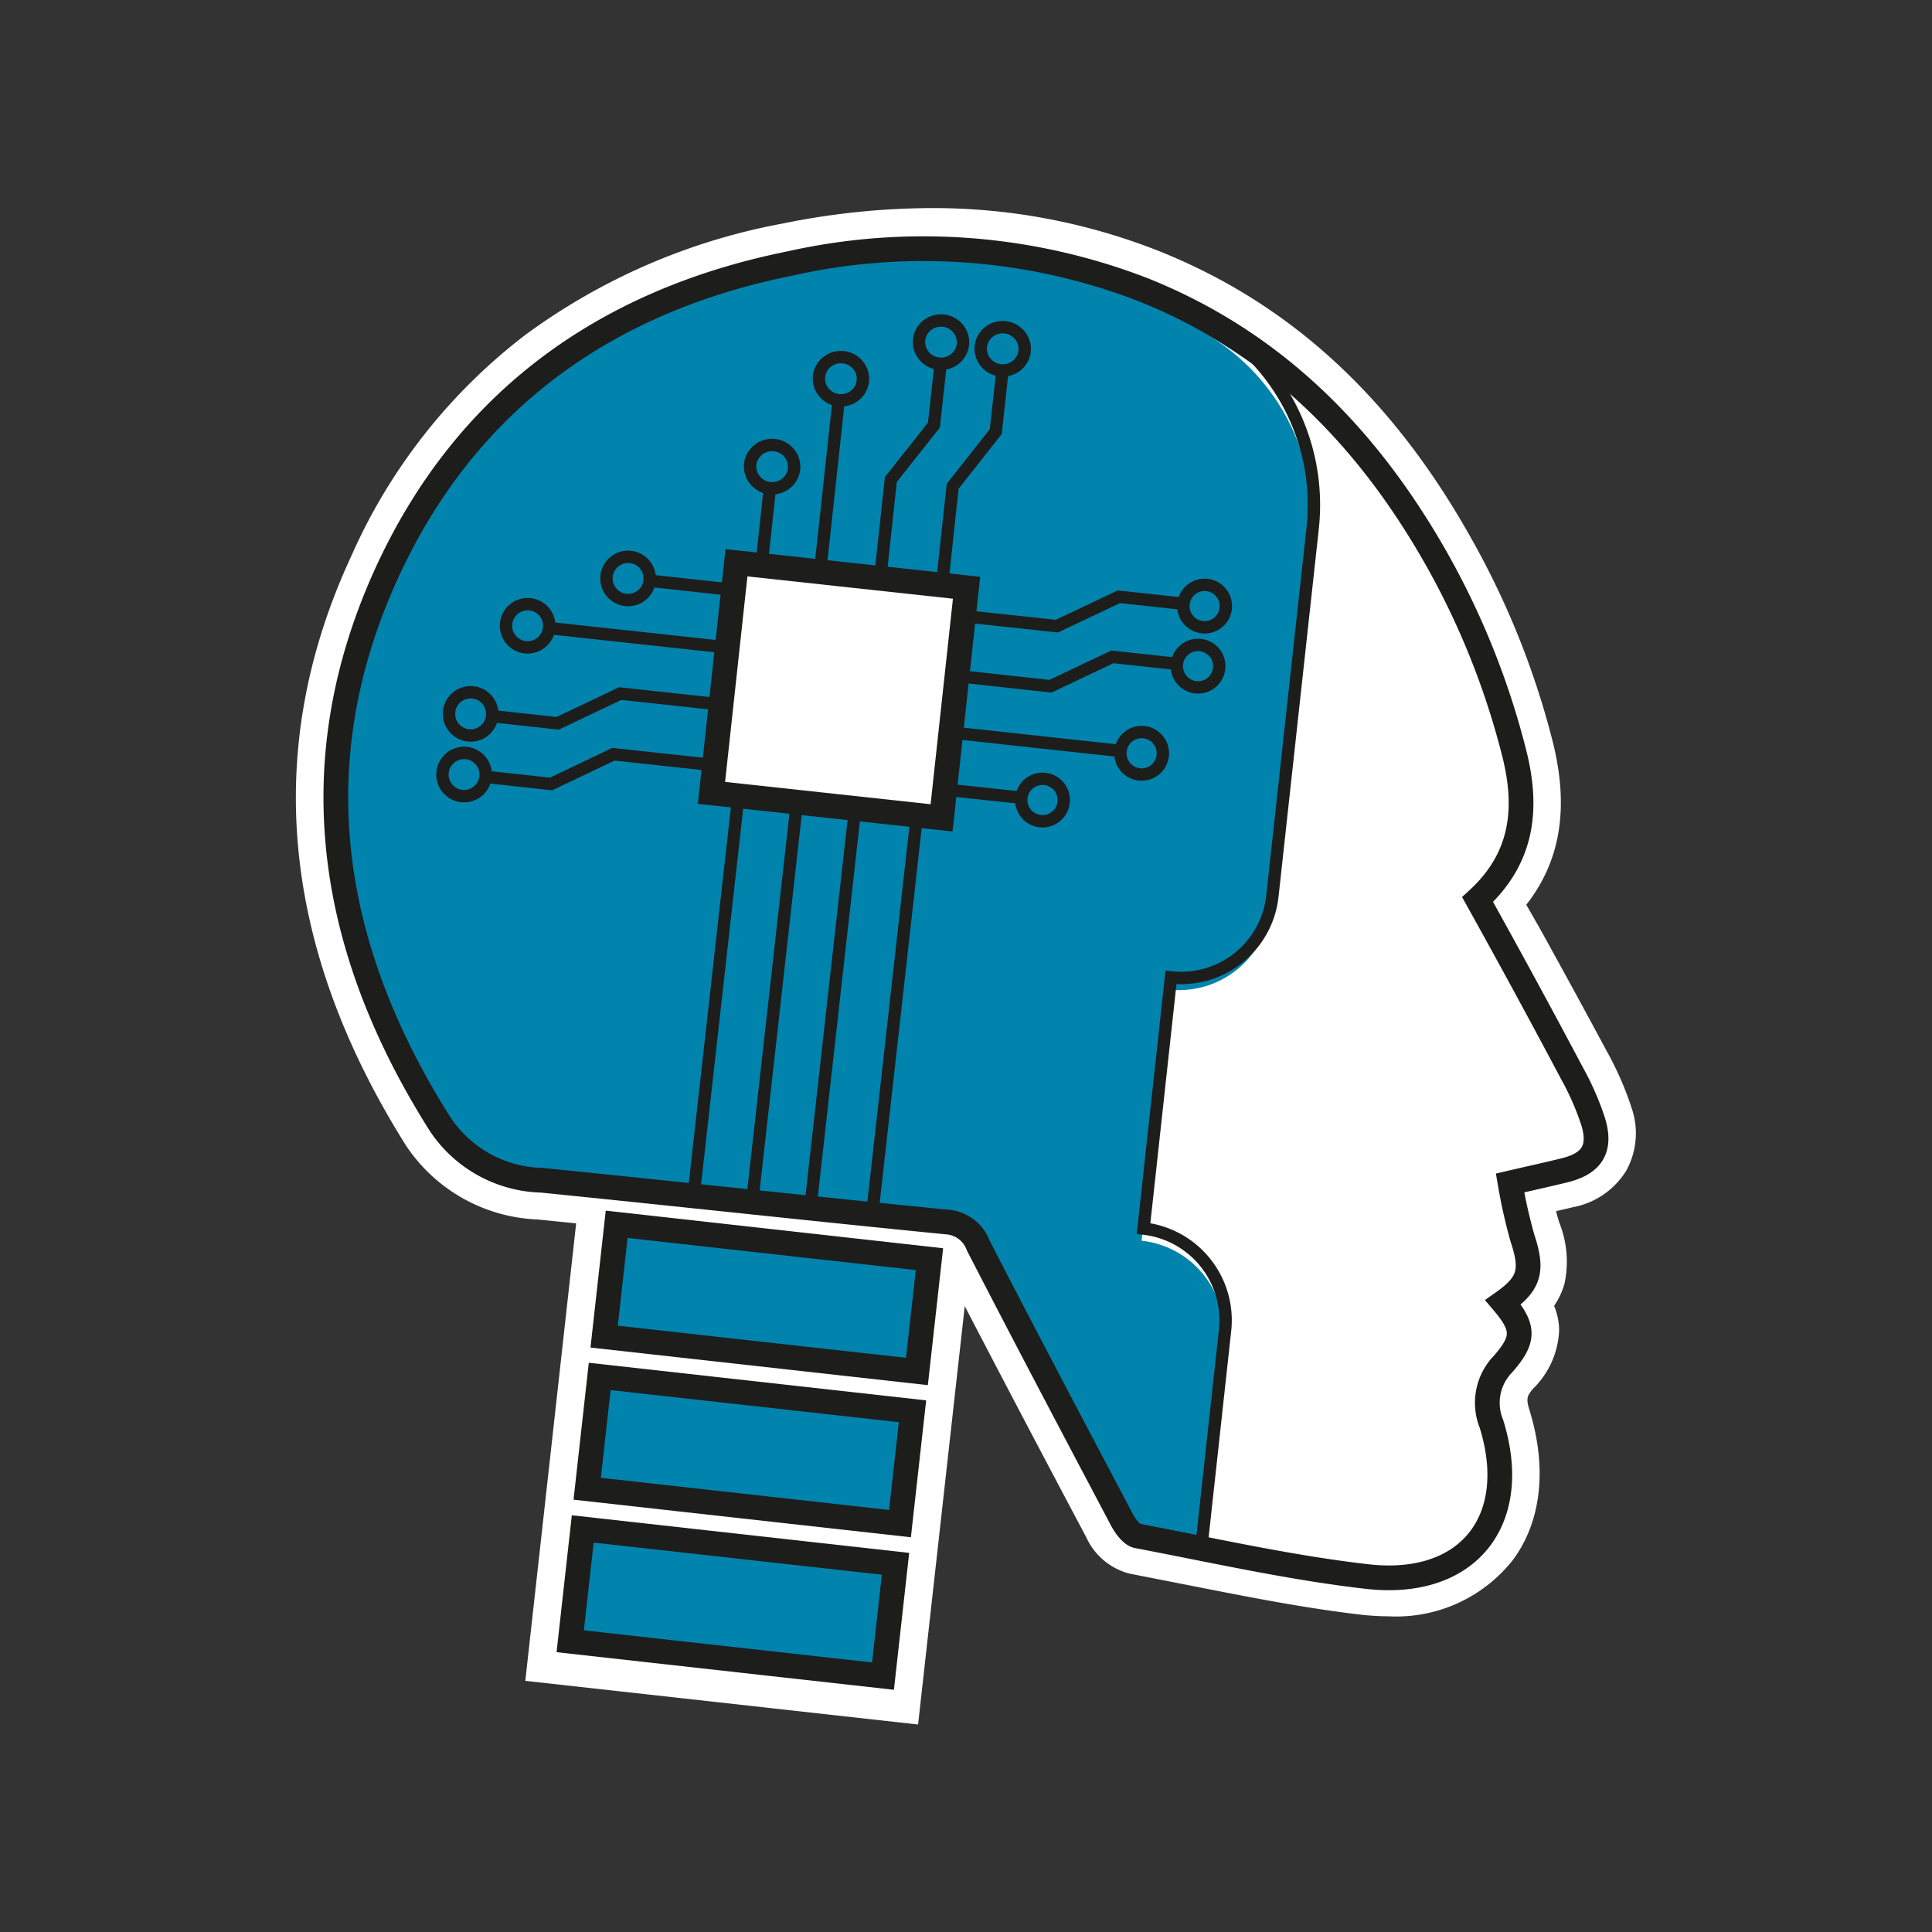 <svg xmlns="http://www.w3.org/2000/svg" viewBox="0 0 100 100"><rect x="0" y="0" width="100" height="100" fill="#333333" stroke="none"/><defs><style>.cls-1,.cls-3{fill:#0083ad;}.cls-2,.cls-6{fill:#fff;}.cls-3,.cls-4,.cls-5,.cls-6{stroke:#1d1d1b;stroke-miterlimit:10;}.cls-3,.cls-4,.cls-6{stroke-width:1.28px;}.cls-4,.cls-5{fill:none;}.cls-5{stroke-width:0.64px;}</style></defs><title>Machine col</title><g id="icons"><path class="cls-1" d="M76.48,46.44c1.67,3.05,3.3,6,4.89,9a14.8,14.8,0,0,1,1.1,2.52c.41,1.39-.07,2.14-1.47,2.49-.85.22-1.72.41-2.84.67a26.82,26.82,0,0,0,.64,2.84c.55,1.66.39,2.35-1,3.33,1.09,1.3,1.13,1.9,0,3.19a2.89,2.89,0,0,0-.61,3.09c1.57,5-1.19,8.52-6.45,7.91-4-.46-7.92-1.35-11.87-2.1-.3-.06-.61-.49-.79-.82-2.5-4.73-5-9.46-7.45-14.21A1.89,1.89,0,0,0,49,63.13c-7-.69-14-1.46-20.95-2.16a6.53,6.53,0,0,1-5.26-2.88c-5.7-9-7.32-18.56-2.79-28.5,4.08-8.95,11.33-14.14,20.88-16.07a31.61,31.61,0,0,1,18.3,1.33c6.73,2.69,11.51,7.54,15.05,13.72a40.58,40.58,0,0,1,4.15,10.3C79.09,41.71,78.84,44.29,76.48,46.44Z"/><path class="cls-2" d="M62.29,17.21A11.07,11.07,0,0,1,67.85,28L65.77,47a4.77,4.77,0,0,1-5.25,4.22l-1.43,13a4.76,4.76,0,0,1,4.22,5.25L62.09,80.8c2.86.57,5.72,1.13,8.61,1.46,5.26.61,8-2.87,6.44-7.91a2.91,2.91,0,0,1,.62-3.09c1.12-1.28,1.09-1.89,0-3.19,1.34-1,1.49-1.67.95-3.33-.3-.9-.43-1.86-.65-2.84,1.13-.26,2-.45,2.85-.67,1.39-.35,1.88-1.1,1.46-2.49a14,14,0,0,0-1.09-2.52c-1.6-3-3.23-5.92-4.9-9,2.37-2.15,2.62-4.73,1.91-7.57a40.25,40.25,0,0,0-4.16-10.3A31.08,31.08,0,0,0,62.29,17.21Z"/><path class="cls-2" d="M30.08,61,27.19,87l20.33,2.26,2.9-26ZM45.71,86.7,29.52,84.9l.65-5.81,16.18,1.8Zm.87-7.89L30.4,77l.65-5.81L47.23,73Zm.88-7.88L31.28,69.12l.64-5.81,16.19,1.81Z"/><rect class="cls-3" x="29.79" y="80.02" width="16.29" height="5.85" transform="translate(9.42 -3.69) rotate(6.36)"/><rect class="cls-3" x="30.67" y="72.13" width="16.29" height="5.85" transform="translate(8.55 -3.84) rotate(6.36)"/><path class="cls-2" d="M84.47,57.4a16.54,16.54,0,0,0-1.26-2.91c-1.16-2.16-2.31-4.27-3.54-6.49L79,46.83c1.77-2.26,2.22-5,1.38-8.4A42.85,42.85,0,0,0,76,27.6C71.94,20.45,66.68,15.67,60,13a31.75,31.75,0,0,0-11.81-2.23,39,39,0,0,0-7.68.8,32.4,32.4,0,0,0-13.34,5.78,29.33,29.33,0,0,0-9,11.46C13.56,38.75,14.55,49,21,59.27a8.58,8.58,0,0,0,6.83,3.85l9.92,1c3.61.38,7.34.77,11,1.14l0,.06c2.55,4.93,5.09,9.76,7.47,14.24a3.4,3.4,0,0,0,2.24,1.89l2.86.56c3,.59,6.06,1.21,9.16,1.57a13.6,13.6,0,0,0,1.4.08,7.69,7.69,0,0,0,6.43-2.92c1.48-2,1.78-4.77.85-7.77-.18-.58-.12-.73.2-1.1a4.48,4.48,0,0,0,1.34-3,3.36,3.36,0,0,0-.26-1.28,3.87,3.87,0,0,0,.54-1.16,5.43,5.43,0,0,0-.26-3.12c-.07-.2-.12-.4-.18-.62l.9-.21a4.13,4.13,0,0,0,2.73-1.88A4,4,0,0,0,84.47,57.4ZM81,60.49c-.85.22-1.72.4-2.84.67A27.39,27.39,0,0,0,78.8,64c.55,1.66.39,2.35-1,3.33,1.09,1.3,1.13,1.9,0,3.19a2.89,2.89,0,0,0-.61,3.09c1.57,5-1.19,8.52-6.45,7.91-4-.46-7.92-1.35-11.87-2.1-.3-.06-.61-.49-.79-.82-2.5-4.73-5-9.46-7.45-14.21A1.89,1.89,0,0,0,49,63.2c-7-.69-14-1.46-20.95-2.16a6.53,6.53,0,0,1-5.26-2.88c-5.7-9-7.32-18.56-2.79-28.5,4.08-8.95,11.33-14.14,20.88-16.07a31.61,31.61,0,0,1,18.3,1.33c6.73,2.69,11.51,7.54,15.05,13.72a40.58,40.58,0,0,1,4.15,10.3c.71,2.84.46,5.42-1.9,7.57,1.67,3.05,3.3,6,4.89,9A14.8,14.8,0,0,1,82.47,58C82.88,59.39,82.4,60.14,81,60.49Z"/><path class="cls-4" d="M76.48,46.56c1.67,3,3.3,6,4.89,9a14.14,14.14,0,0,1,1.1,2.52c.41,1.38-.07,2.14-1.47,2.49-.85.21-1.72.4-2.84.66a27.59,27.59,0,0,0,.64,2.85c.55,1.66.39,2.35-1,3.33,1.09,1.29,1.13,1.9,0,3.19a2.88,2.88,0,0,0-.61,3.08c1.57,5-1.19,8.53-6.45,7.92-4-.46-7.92-1.35-11.87-2.1-.3-.06-.61-.49-.79-.82-2.5-4.73-5-9.46-7.45-14.22A1.86,1.86,0,0,0,49,63.25c-7-.69-14-1.46-20.95-2.16a6.51,6.51,0,0,1-5.26-2.89c-5.7-9-7.32-18.56-2.79-28.5,4.08-8.94,11.33-14.14,20.88-16.06A31.53,31.53,0,0,1,59.18,15c6.73,2.69,11.51,7.54,15.05,13.71A40.73,40.73,0,0,1,78.38,39C79.09,41.82,78.84,44.4,76.48,46.56Z"/><rect class="cls-3" x="31.55" y="64.25" width="16.29" height="5.85" transform="translate(7.68 -3.98) rotate(6.36)"/><path class="cls-5" d="M62.17,80.18l1.24-11.33a4.78,4.78,0,0,0-4.22-5.26l1.42-13a4.75,4.75,0,0,0,5.25-4.22l2.08-19a11.06,11.06,0,0,0-5.8-11"/><rect class="cls-6" x="37.43" y="29.74" width="11.98" height="11.98" transform="translate(4.12 -4.48) rotate(6.2)"/><line class="cls-5" x1="33.62" y1="30.06" x2="37.4" y2="30.47"/><polyline class="cls-5" points="36.81 36.41 32.1 35.9 28.86 37.44 25.39 37.06"/><circle class="cls-5" cx="32.51" cy="29.94" r="1.12"/><line class="cls-5" x1="28.42" y1="32.51" x2="37.07" y2="33.45"/><circle class="cls-5" cx="27.31" cy="32.39" r="1.12"/><circle class="cls-5" cx="24.36" cy="36.95" r="1.12"/><polyline class="cls-5" points="36.46 39.55 31.75 39.04 28.52 40.58 25.05 40.2"/><circle class="cls-5" cx="24.02" cy="40.09" r="1.12"/><line class="cls-5" x1="52.86" y1="41.29" x2="49.13" y2="40.89"/><polyline class="cls-5" points="49.71 35.01 54.37 35.52 57.57 34 60.99 34.37"/><circle class="cls-5" cx="53.96" cy="41.41" r="1.1"/><line class="cls-5" x1="58" y1="38.87" x2="49.45" y2="37.94"/><circle class="cls-5" cx="59.09" cy="38.99" r="1.1"/><circle class="cls-5" cx="62.01" cy="34.48" r="1.1"/><polyline class="cls-5" points="50.05 31.91 54.7 32.41 57.91 30.89 61.33 31.26"/><circle class="cls-5" cx="62.35" cy="31.37" r="1.1"/><line class="cls-5" x1="39.85" y1="25.26" x2="39.44" y2="29.04"/><line class="cls-5" x1="38.17" y1="41.63" x2="35.92" y2="61.71"/><line class="cls-5" x1="41.2" y1="41.96" x2="38.95" y2="62.04"/><line class="cls-5" x1="44.21" y1="42.29" x2="41.96" y2="62.37"/><line class="cls-5" x1="47.41" y1="42.63" x2="45.16" y2="62.71"/><polyline class="cls-5" points="45.6 29.54 46.11 24.82 48.34 22 48.72 18.53"/><ellipse class="cls-5" cx="39.97" cy="24.16" rx="1.12" ry="1.14" transform="translate(11.63 61.28) rotate(-83.8)"/><line class="cls-5" x1="43.41" y1="20.72" x2="42.47" y2="29.37"/><ellipse class="cls-5" cx="43.53" cy="19.61" rx="1.12" ry="1.14" transform="translate(19.33 60.76) rotate(-83.8)"/><ellipse class="cls-5" cx="48.71" cy="17.72" rx="1.12" ry="1.14" transform="translate(25.83 64.22) rotate(-83.8)"/><polyline class="cls-5" points="48.8 29.88 49.31 25.17 51.54 22.34 51.92 18.88"/><ellipse class="cls-5" cx="51.91" cy="18.06" rx="1.12" ry="1.14" transform="translate(28.34 67.71) rotate(-83.8)"/></g></svg>